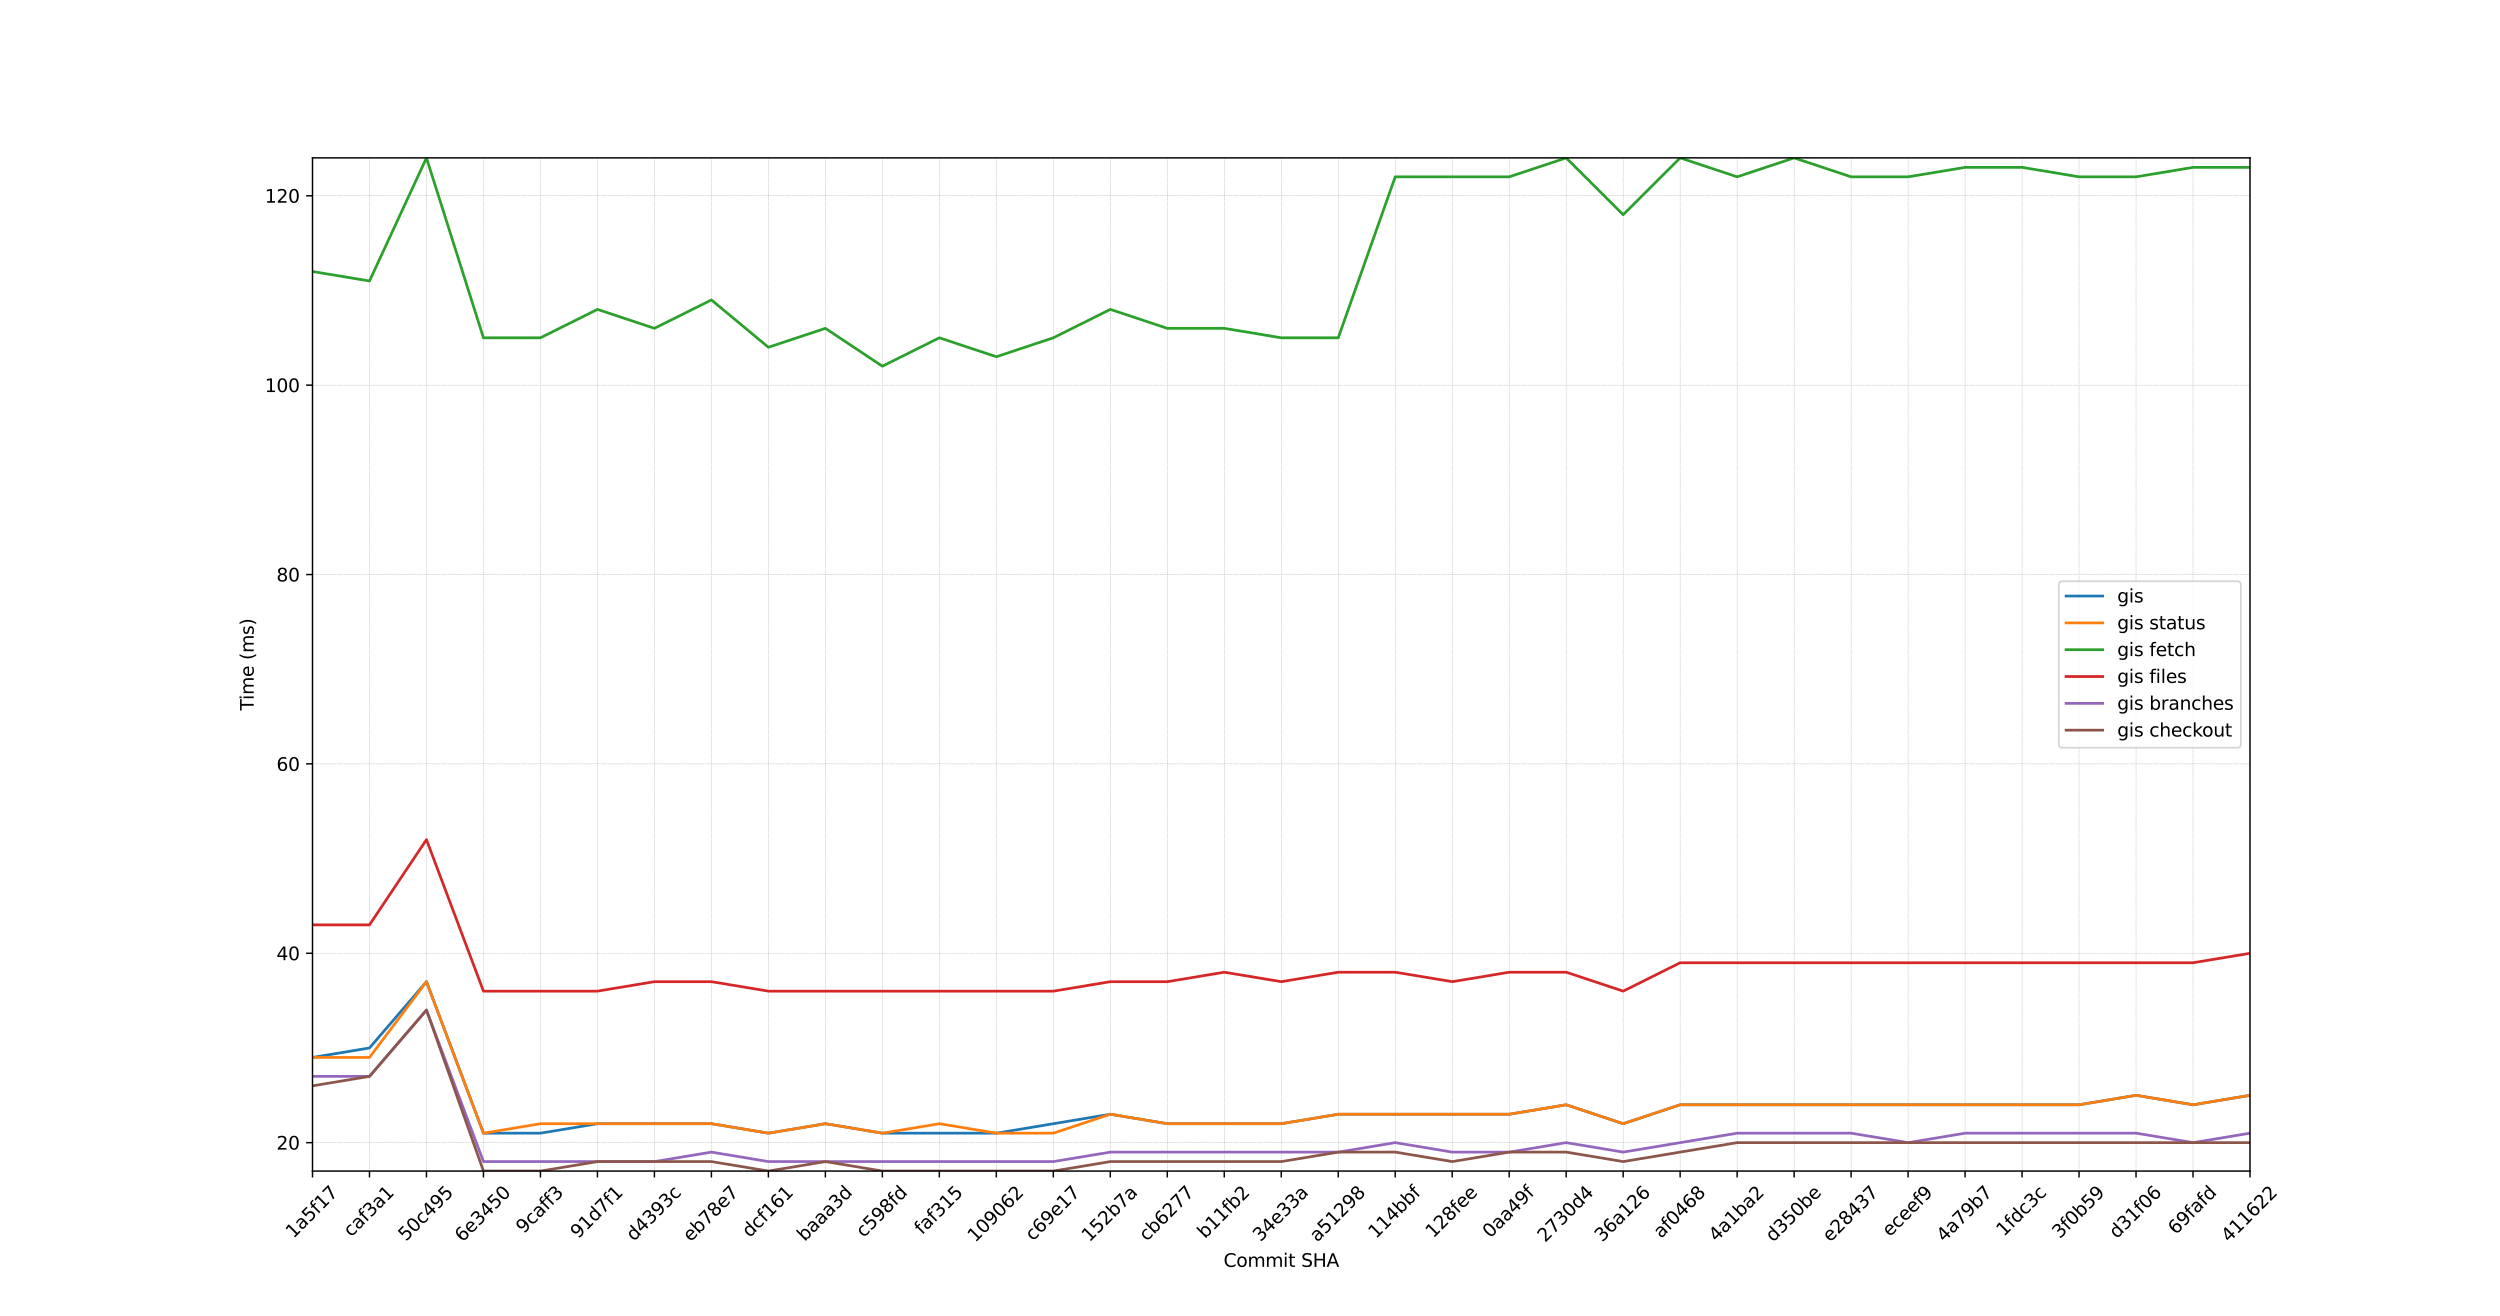 <?xml version="1.0" encoding="utf-8" standalone="no"?>
<!DOCTYPE svg PUBLIC "-//W3C//DTD SVG 1.1//EN"
  "http://www.w3.org/Graphics/SVG/1.1/DTD/svg11.dtd">
<svg xmlns:xlink="http://www.w3.org/1999/xlink" width="1368pt" height="720pt" viewBox="0 0 1368 720" xmlns="http://www.w3.org/2000/svg" version="1.1">
 <defs>
  <style type="text/css">*{stroke-linejoin: round; stroke-linecap: butt}</style>
 </defs>
 <g id="figure_1">
  <g id="patch_1">
   <path d="M 0 720 
L 1368 720 
L 1368 0 
L 0 0 
z
" style="fill: #ffffff"/>
  </g>
  <g id="axes_1">
   <g id="patch_2">
    <path d="M 171 640.8 
L 1231.2 640.8 
L 1231.2 86.4 
L 171 86.4 
z
" style="fill: #ffffff"/>
   </g>
   <g id="matplotlib.axis_1">
    <g id="xtick_1">
     <g id="line2d_1">
      <path d="M 171 640.8 
L 171 86.4 
" clip-path="url(#pdd7d4c7530)" style="fill: none; stroke-dasharray: 0.925,0.4; stroke-dashoffset: 0; stroke: #b0b0b0; stroke-width: 0.25"/>
     </g>
     <g id="line2d_2">
      <defs>
       <path id="m0f7cceb25a" d="M 0 0 
L 0 3.5 
" style="stroke: #000000; stroke-width: 0.8"/>
      </defs>
      <g>
       <use xlink:href="#m0f7cceb25a" x="171" y="640.8" style="stroke: #000000; stroke-width: 0.8"/>
      </g>
     </g>
     <g id="text_1">
      <!-- 1a5f17 -->
      <g transform="translate(160.542 677.991) rotate(-45) scale(0.1 -0.1)">
       <defs>
        <path id="DejaVuSans-31" d="M 794 531 
L 1825 531 
L 1825 4091 
L 703 3866 
L 703 4441 
L 1819 4666 
L 2450 4666 
L 2450 531 
L 3481 531 
L 3481 0 
L 794 0 
L 794 531 
z
" transform="scale(0.016)"/>
        <path id="DejaVuSans-61" d="M 2194 1759 
Q 1497 1759 1228 1600 
Q 959 1441 959 1056 
Q 959 750 1161 570 
Q 1363 391 1709 391 
Q 2188 391 2477 730 
Q 2766 1069 2766 1631 
L 2766 1759 
L 2194 1759 
z
M 3341 1997 
L 3341 0 
L 2766 0 
L 2766 531 
Q 2569 213 2275 61 
Q 1981 -91 1556 -91 
Q 1019 -91 701 211 
Q 384 513 384 1019 
Q 384 1609 779 1909 
Q 1175 2209 1959 2209 
L 2766 2209 
L 2766 2266 
Q 2766 2663 2505 2880 
Q 2244 3097 1772 3097 
Q 1472 3097 1187 3025 
Q 903 2953 641 2809 
L 641 3341 
Q 956 3463 1253 3523 
Q 1550 3584 1831 3584 
Q 2591 3584 2966 3190 
Q 3341 2797 3341 1997 
z
" transform="scale(0.016)"/>
        <path id="DejaVuSans-35" d="M 691 4666 
L 3169 4666 
L 3169 4134 
L 1269 4134 
L 1269 2991 
Q 1406 3038 1543 3061 
Q 1681 3084 1819 3084 
Q 2600 3084 3056 2656 
Q 3513 2228 3513 1497 
Q 3513 744 3044 326 
Q 2575 -91 1722 -91 
Q 1428 -91 1123 -41 
Q 819 9 494 109 
L 494 744 
Q 775 591 1075 516 
Q 1375 441 1709 441 
Q 2250 441 2565 725 
Q 2881 1009 2881 1497 
Q 2881 1984 2565 2268 
Q 2250 2553 1709 2553 
Q 1456 2553 1204 2497 
Q 953 2441 691 2322 
L 691 4666 
z
" transform="scale(0.016)"/>
        <path id="DejaVuSans-66" d="M 2375 4863 
L 2375 4384 
L 1825 4384 
Q 1516 4384 1395 4259 
Q 1275 4134 1275 3809 
L 1275 3500 
L 2222 3500 
L 2222 3053 
L 1275 3053 
L 1275 0 
L 697 0 
L 697 3053 
L 147 3053 
L 147 3500 
L 697 3500 
L 697 3744 
Q 697 4328 969 4595 
Q 1241 4863 1831 4863 
L 2375 4863 
z
" transform="scale(0.016)"/>
        <path id="DejaVuSans-37" d="M 525 4666 
L 3525 4666 
L 3525 4397 
L 1831 0 
L 1172 0 
L 2766 4134 
L 525 4134 
L 525 4666 
z
" transform="scale(0.016)"/>
       </defs>
       <use xlink:href="#DejaVuSans-31"/>
       <use xlink:href="#DejaVuSans-61" x="63.623"/>
       <use xlink:href="#DejaVuSans-35" x="124.902"/>
       <use xlink:href="#DejaVuSans-66" x="188.525"/>
       <use xlink:href="#DejaVuSans-31" x="223.73"/>
       <use xlink:href="#DejaVuSans-37" x="287.354"/>
      </g>
     </g>
    </g>
    <g id="xtick_2">
     <g id="line2d_3">
      <path d="M 202.182 640.8 
L 202.182 86.4 
" clip-path="url(#pdd7d4c7530)" style="fill: none; stroke-dasharray: 0.925,0.4; stroke-dashoffset: 0; stroke: #b0b0b0; stroke-width: 0.25"/>
     </g>
     <g id="line2d_4">
      <g>
       <use xlink:href="#m0f7cceb25a" x="202.182" y="640.8" style="stroke: #000000; stroke-width: 0.8"/>
      </g>
     </g>
     <g id="text_2">
      <!-- caf3a1 -->
      <g transform="translate(192.113 677.215) rotate(-45) scale(0.1 -0.1)">
       <defs>
        <path id="DejaVuSans-63" d="M 3122 3366 
L 3122 2828 
Q 2878 2963 2633 3030 
Q 2388 3097 2138 3097 
Q 1578 3097 1268 2742 
Q 959 2388 959 1747 
Q 959 1106 1268 751 
Q 1578 397 2138 397 
Q 2388 397 2633 464 
Q 2878 531 3122 666 
L 3122 134 
Q 2881 22 2623 -34 
Q 2366 -91 2075 -91 
Q 1284 -91 818 406 
Q 353 903 353 1747 
Q 353 2603 823 3093 
Q 1294 3584 2113 3584 
Q 2378 3584 2631 3529 
Q 2884 3475 3122 3366 
z
" transform="scale(0.016)"/>
        <path id="DejaVuSans-33" d="M 2597 2516 
Q 3050 2419 3304 2112 
Q 3559 1806 3559 1356 
Q 3559 666 3084 287 
Q 2609 -91 1734 -91 
Q 1441 -91 1130 -33 
Q 819 25 488 141 
L 488 750 
Q 750 597 1062 519 
Q 1375 441 1716 441 
Q 2309 441 2620 675 
Q 2931 909 2931 1356 
Q 2931 1769 2642 2001 
Q 2353 2234 1838 2234 
L 1294 2234 
L 1294 2753 
L 1863 2753 
Q 2328 2753 2575 2939 
Q 2822 3125 2822 3475 
Q 2822 3834 2567 4026 
Q 2313 4219 1838 4219 
Q 1578 4219 1281 4162 
Q 984 4106 628 3988 
L 628 4550 
Q 988 4650 1302 4700 
Q 1616 4750 1894 4750 
Q 2613 4750 3031 4423 
Q 3450 4097 3450 3541 
Q 3450 3153 3228 2886 
Q 3006 2619 2597 2516 
z
" transform="scale(0.016)"/>
       </defs>
       <use xlink:href="#DejaVuSans-63"/>
       <use xlink:href="#DejaVuSans-61" x="54.98"/>
       <use xlink:href="#DejaVuSans-66" x="116.26"/>
       <use xlink:href="#DejaVuSans-33" x="151.465"/>
       <use xlink:href="#DejaVuSans-61" x="215.088"/>
       <use xlink:href="#DejaVuSans-31" x="276.367"/>
      </g>
     </g>
    </g>
    <g id="xtick_3">
     <g id="line2d_5">
      <path d="M 233.365 640.8 
L 233.365 86.4 
" clip-path="url(#pdd7d4c7530)" style="fill: none; stroke-dasharray: 0.925,0.4; stroke-dashoffset: 0; stroke: #b0b0b0; stroke-width: 0.25"/>
     </g>
     <g id="line2d_6">
      <g>
       <use xlink:href="#m0f7cceb25a" x="233.365" y="640.8" style="stroke: #000000; stroke-width: 0.8"/>
      </g>
     </g>
     <g id="text_3">
      <!-- 50c495 -->
      <g transform="translate(222.124 679.556) rotate(-45) scale(0.1 -0.1)">
       <defs>
        <path id="DejaVuSans-30" d="M 2034 4250 
Q 1547 4250 1301 3770 
Q 1056 3291 1056 2328 
Q 1056 1369 1301 889 
Q 1547 409 2034 409 
Q 2525 409 2770 889 
Q 3016 1369 3016 2328 
Q 3016 3291 2770 3770 
Q 2525 4250 2034 4250 
z
M 2034 4750 
Q 2819 4750 3233 4129 
Q 3647 3509 3647 2328 
Q 3647 1150 3233 529 
Q 2819 -91 2034 -91 
Q 1250 -91 836 529 
Q 422 1150 422 2328 
Q 422 3509 836 4129 
Q 1250 4750 2034 4750 
z
" transform="scale(0.016)"/>
        <path id="DejaVuSans-34" d="M 2419 4116 
L 825 1625 
L 2419 1625 
L 2419 4116 
z
M 2253 4666 
L 3047 4666 
L 3047 1625 
L 3713 1625 
L 3713 1100 
L 3047 1100 
L 3047 0 
L 2419 0 
L 2419 1100 
L 313 1100 
L 313 1709 
L 2253 4666 
z
" transform="scale(0.016)"/>
        <path id="DejaVuSans-39" d="M 703 97 
L 703 672 
Q 941 559 1184 500 
Q 1428 441 1663 441 
Q 2288 441 2617 861 
Q 2947 1281 2994 2138 
Q 2813 1869 2534 1725 
Q 2256 1581 1919 1581 
Q 1219 1581 811 2004 
Q 403 2428 403 3163 
Q 403 3881 828 4315 
Q 1253 4750 1959 4750 
Q 2769 4750 3195 4129 
Q 3622 3509 3622 2328 
Q 3622 1225 3098 567 
Q 2575 -91 1691 -91 
Q 1453 -91 1209 -44 
Q 966 3 703 97 
z
M 1959 2075 
Q 2384 2075 2632 2365 
Q 2881 2656 2881 3163 
Q 2881 3666 2632 3958 
Q 2384 4250 1959 4250 
Q 1534 4250 1286 3958 
Q 1038 3666 1038 3163 
Q 1038 2656 1286 2365 
Q 1534 2075 1959 2075 
z
" transform="scale(0.016)"/>
       </defs>
       <use xlink:href="#DejaVuSans-35"/>
       <use xlink:href="#DejaVuSans-30" x="63.623"/>
       <use xlink:href="#DejaVuSans-63" x="127.246"/>
       <use xlink:href="#DejaVuSans-34" x="182.227"/>
       <use xlink:href="#DejaVuSans-39" x="245.85"/>
       <use xlink:href="#DejaVuSans-35" x="309.473"/>
      </g>
     </g>
    </g>
    <g id="xtick_4">
     <g id="line2d_7">
      <path d="M 264.547 640.8 
L 264.547 86.4 
" clip-path="url(#pdd7d4c7530)" style="fill: none; stroke-dasharray: 0.925,0.4; stroke-dashoffset: 0; stroke: #b0b0b0; stroke-width: 0.25"/>
     </g>
     <g id="line2d_8">
      <g>
       <use xlink:href="#m0f7cceb25a" x="264.547" y="640.8" style="stroke: #000000; stroke-width: 0.8"/>
      </g>
     </g>
     <g id="text_4">
      <!-- 6e3450 -->
      <g transform="translate(253.075 680.019) rotate(-45) scale(0.1 -0.1)">
       <defs>
        <path id="DejaVuSans-36" d="M 2113 2584 
Q 1688 2584 1439 2293 
Q 1191 2003 1191 1497 
Q 1191 994 1439 701 
Q 1688 409 2113 409 
Q 2538 409 2786 701 
Q 3034 994 3034 1497 
Q 3034 2003 2786 2293 
Q 2538 2584 2113 2584 
z
M 3366 4563 
L 3366 3988 
Q 3128 4100 2886 4159 
Q 2644 4219 2406 4219 
Q 1781 4219 1451 3797 
Q 1122 3375 1075 2522 
Q 1259 2794 1537 2939 
Q 1816 3084 2150 3084 
Q 2853 3084 3261 2657 
Q 3669 2231 3669 1497 
Q 3669 778 3244 343 
Q 2819 -91 2113 -91 
Q 1303 -91 875 529 
Q 447 1150 447 2328 
Q 447 3434 972 4092 
Q 1497 4750 2381 4750 
Q 2619 4750 2861 4703 
Q 3103 4656 3366 4563 
z
" transform="scale(0.016)"/>
        <path id="DejaVuSans-65" d="M 3597 1894 
L 3597 1613 
L 953 1613 
Q 991 1019 1311 708 
Q 1631 397 2203 397 
Q 2534 397 2845 478 
Q 3156 559 3463 722 
L 3463 178 
Q 3153 47 2828 -22 
Q 2503 -91 2169 -91 
Q 1331 -91 842 396 
Q 353 884 353 1716 
Q 353 2575 817 3079 
Q 1281 3584 2069 3584 
Q 2775 3584 3186 3129 
Q 3597 2675 3597 1894 
z
M 3022 2063 
Q 3016 2534 2758 2815 
Q 2500 3097 2075 3097 
Q 1594 3097 1305 2825 
Q 1016 2553 972 2059 
L 3022 2063 
z
" transform="scale(0.016)"/>
       </defs>
       <use xlink:href="#DejaVuSans-36"/>
       <use xlink:href="#DejaVuSans-65" x="63.623"/>
       <use xlink:href="#DejaVuSans-33" x="125.146"/>
       <use xlink:href="#DejaVuSans-34" x="188.77"/>
       <use xlink:href="#DejaVuSans-35" x="252.393"/>
       <use xlink:href="#DejaVuSans-30" x="316.016"/>
      </g>
     </g>
    </g>
    <g id="xtick_5">
     <g id="line2d_9">
      <path d="M 295.729 640.8 
L 295.729 86.4 
" clip-path="url(#pdd7d4c7530)" style="fill: none; stroke-dasharray: 0.925,0.4; stroke-dashoffset: 0; stroke: #b0b0b0; stroke-width: 0.25"/>
     </g>
     <g id="line2d_10">
      <g>
       <use xlink:href="#m0f7cceb25a" x="295.729" y="640.8" style="stroke: #000000; stroke-width: 0.8"/>
      </g>
     </g>
     <g id="text_5">
      <!-- 9caff3 -->
      <g transform="translate(286.582 675.371) rotate(-45) scale(0.1 -0.1)">
       <use xlink:href="#DejaVuSans-39"/>
       <use xlink:href="#DejaVuSans-63" x="63.623"/>
       <use xlink:href="#DejaVuSans-61" x="118.604"/>
       <use xlink:href="#DejaVuSans-66" x="179.883"/>
       <use xlink:href="#DejaVuSans-66" x="215.088"/>
       <use xlink:href="#DejaVuSans-33" x="250.293"/>
      </g>
     </g>
    </g>
    <g id="xtick_6">
     <g id="line2d_11">
      <path d="M 326.912 640.8 
L 326.912 86.4 
" clip-path="url(#pdd7d4c7530)" style="fill: none; stroke-dasharray: 0.925,0.4; stroke-dashoffset: 0; stroke: #b0b0b0; stroke-width: 0.25"/>
     </g>
     <g id="line2d_12">
      <g>
       <use xlink:href="#m0f7cceb25a" x="326.912" y="640.8" style="stroke: #000000; stroke-width: 0.8"/>
      </g>
     </g>
     <g id="text_6">
      <!-- 91d7f1 -->
      <g transform="translate(316.376 678.147) rotate(-45) scale(0.1 -0.1)">
       <defs>
        <path id="DejaVuSans-64" d="M 2906 2969 
L 2906 4863 
L 3481 4863 
L 3481 0 
L 2906 0 
L 2906 525 
Q 2725 213 2448 61 
Q 2172 -91 1784 -91 
Q 1150 -91 751 415 
Q 353 922 353 1747 
Q 353 2572 751 3078 
Q 1150 3584 1784 3584 
Q 2172 3584 2448 3432 
Q 2725 3281 2906 2969 
z
M 947 1747 
Q 947 1113 1208 752 
Q 1469 391 1925 391 
Q 2381 391 2643 752 
Q 2906 1113 2906 1747 
Q 2906 2381 2643 2742 
Q 2381 3103 1925 3103 
Q 1469 3103 1208 2742 
Q 947 2381 947 1747 
z
" transform="scale(0.016)"/>
       </defs>
       <use xlink:href="#DejaVuSans-39"/>
       <use xlink:href="#DejaVuSans-31" x="63.623"/>
       <use xlink:href="#DejaVuSans-64" x="127.246"/>
       <use xlink:href="#DejaVuSans-37" x="190.723"/>
       <use xlink:href="#DejaVuSans-66" x="254.346"/>
       <use xlink:href="#DejaVuSans-31" x="289.551"/>
      </g>
     </g>
    </g>
    <g id="xtick_7">
     <g id="line2d_13">
      <path d="M 358.094 640.8 
L 358.094 86.4 
" clip-path="url(#pdd7d4c7530)" style="fill: none; stroke-dasharray: 0.925,0.4; stroke-dashoffset: 0; stroke: #b0b0b0; stroke-width: 0.25"/>
     </g>
     <g id="line2d_14">
      <g>
       <use xlink:href="#m0f7cceb25a" x="358.094" y="640.8" style="stroke: #000000; stroke-width: 0.8"/>
      </g>
     </g>
     <g id="text_7">
      <!-- d4393c -->
      <g transform="translate(346.859 679.546) rotate(-45) scale(0.1 -0.1)">
       <use xlink:href="#DejaVuSans-64"/>
       <use xlink:href="#DejaVuSans-34" x="63.477"/>
       <use xlink:href="#DejaVuSans-33" x="127.1"/>
       <use xlink:href="#DejaVuSans-39" x="190.723"/>
       <use xlink:href="#DejaVuSans-33" x="254.346"/>
       <use xlink:href="#DejaVuSans-63" x="317.969"/>
      </g>
     </g>
    </g>
    <g id="xtick_8">
     <g id="line2d_15">
      <path d="M 389.276 640.8 
L 389.276 86.4 
" clip-path="url(#pdd7d4c7530)" style="fill: none; stroke-dasharray: 0.925,0.4; stroke-dashoffset: 0; stroke: #b0b0b0; stroke-width: 0.25"/>
     </g>
     <g id="line2d_16">
      <g>
       <use xlink:href="#m0f7cceb25a" x="389.276" y="640.8" style="stroke: #000000; stroke-width: 0.8"/>
      </g>
     </g>
     <g id="text_8">
      <!-- eb78e7 -->
      <g transform="translate(377.884 679.861) rotate(-45) scale(0.1 -0.1)">
       <defs>
        <path id="DejaVuSans-62" d="M 3116 1747 
Q 3116 2381 2855 2742 
Q 2594 3103 2138 3103 
Q 1681 3103 1420 2742 
Q 1159 2381 1159 1747 
Q 1159 1113 1420 752 
Q 1681 391 2138 391 
Q 2594 391 2855 752 
Q 3116 1113 3116 1747 
z
M 1159 2969 
Q 1341 3281 1617 3432 
Q 1894 3584 2278 3584 
Q 2916 3584 3314 3078 
Q 3713 2572 3713 1747 
Q 3713 922 3314 415 
Q 2916 -91 2278 -91 
Q 1894 -91 1617 61 
Q 1341 213 1159 525 
L 1159 0 
L 581 0 
L 581 4863 
L 1159 4863 
L 1159 2969 
z
" transform="scale(0.016)"/>
        <path id="DejaVuSans-38" d="M 2034 2216 
Q 1584 2216 1326 1975 
Q 1069 1734 1069 1313 
Q 1069 891 1326 650 
Q 1584 409 2034 409 
Q 2484 409 2743 651 
Q 3003 894 3003 1313 
Q 3003 1734 2745 1975 
Q 2488 2216 2034 2216 
z
M 1403 2484 
Q 997 2584 770 2862 
Q 544 3141 544 3541 
Q 544 4100 942 4425 
Q 1341 4750 2034 4750 
Q 2731 4750 3128 4425 
Q 3525 4100 3525 3541 
Q 3525 3141 3298 2862 
Q 3072 2584 2669 2484 
Q 3125 2378 3379 2068 
Q 3634 1759 3634 1313 
Q 3634 634 3220 271 
Q 2806 -91 2034 -91 
Q 1263 -91 848 271 
Q 434 634 434 1313 
Q 434 1759 690 2068 
Q 947 2378 1403 2484 
z
M 1172 3481 
Q 1172 3119 1398 2916 
Q 1625 2713 2034 2713 
Q 2441 2713 2670 2916 
Q 2900 3119 2900 3481 
Q 2900 3844 2670 4047 
Q 2441 4250 2034 4250 
Q 1625 4250 1398 4047 
Q 1172 3844 1172 3481 
z
" transform="scale(0.016)"/>
       </defs>
       <use xlink:href="#DejaVuSans-65"/>
       <use xlink:href="#DejaVuSans-62" x="61.523"/>
       <use xlink:href="#DejaVuSans-37" x="125"/>
       <use xlink:href="#DejaVuSans-38" x="188.623"/>
       <use xlink:href="#DejaVuSans-65" x="252.246"/>
       <use xlink:href="#DejaVuSans-37" x="313.77"/>
      </g>
     </g>
    </g>
    <g id="xtick_9">
     <g id="line2d_17">
      <path d="M 420.459 640.8 
L 420.459 86.4 
" clip-path="url(#pdd7d4c7530)" style="fill: none; stroke-dasharray: 0.925,0.4; stroke-dashoffset: 0; stroke: #b0b0b0; stroke-width: 0.25"/>
     </g>
     <g id="line2d_18">
      <g>
       <use xlink:href="#m0f7cceb25a" x="420.459" y="640.8" style="stroke: #000000; stroke-width: 0.8"/>
      </g>
     </g>
     <g id="text_9">
      <!-- dcf161 -->
      <g transform="translate(410.228 677.536) rotate(-45) scale(0.1 -0.1)">
       <use xlink:href="#DejaVuSans-64"/>
       <use xlink:href="#DejaVuSans-63" x="63.477"/>
       <use xlink:href="#DejaVuSans-66" x="118.457"/>
       <use xlink:href="#DejaVuSans-31" x="153.662"/>
       <use xlink:href="#DejaVuSans-36" x="217.285"/>
       <use xlink:href="#DejaVuSans-31" x="280.908"/>
      </g>
     </g>
    </g>
    <g id="xtick_10">
     <g id="line2d_19">
      <path d="M 451.641 640.8 
L 451.641 86.4 
" clip-path="url(#pdd7d4c7530)" style="fill: none; stroke-dasharray: 0.925,0.4; stroke-dashoffset: 0; stroke: #b0b0b0; stroke-width: 0.25"/>
     </g>
     <g id="line2d_20">
      <g>
       <use xlink:href="#m0f7cceb25a" x="451.641" y="640.8" style="stroke: #000000; stroke-width: 0.8"/>
      </g>
     </g>
     <g id="text_10">
      <!-- baaa3d -->
      <g transform="translate(440.354 679.65) rotate(-45) scale(0.1 -0.1)">
       <use xlink:href="#DejaVuSans-62"/>
       <use xlink:href="#DejaVuSans-61" x="63.477"/>
       <use xlink:href="#DejaVuSans-61" x="124.756"/>
       <use xlink:href="#DejaVuSans-61" x="186.035"/>
       <use xlink:href="#DejaVuSans-33" x="247.314"/>
       <use xlink:href="#DejaVuSans-64" x="310.938"/>
      </g>
     </g>
    </g>
    <g id="xtick_11">
     <g id="line2d_21">
      <path d="M 482.824 640.8 
L 482.824 86.4 
" clip-path="url(#pdd7d4c7530)" style="fill: none; stroke-dasharray: 0.925,0.4; stroke-dashoffset: 0; stroke: #b0b0b0; stroke-width: 0.25"/>
     </g>
     <g id="line2d_22">
      <g>
       <use xlink:href="#m0f7cceb25a" x="482.824" y="640.8" style="stroke: #000000; stroke-width: 0.8"/>
      </g>
     </g>
     <g id="text_11">
      <!-- c598fd -->
      <g transform="translate(472.593 677.536) rotate(-45) scale(0.1 -0.1)">
       <use xlink:href="#DejaVuSans-63"/>
       <use xlink:href="#DejaVuSans-35" x="54.98"/>
       <use xlink:href="#DejaVuSans-39" x="118.604"/>
       <use xlink:href="#DejaVuSans-38" x="182.227"/>
       <use xlink:href="#DejaVuSans-66" x="245.85"/>
       <use xlink:href="#DejaVuSans-64" x="281.055"/>
      </g>
     </g>
    </g>
    <g id="xtick_12">
     <g id="line2d_23">
      <path d="M 514.006 640.8 
L 514.006 86.4 
" clip-path="url(#pdd7d4c7530)" style="fill: none; stroke-dasharray: 0.925,0.4; stroke-dashoffset: 0; stroke: #b0b0b0; stroke-width: 0.25"/>
     </g>
     <g id="line2d_24">
      <g>
       <use xlink:href="#m0f7cceb25a" x="514.006" y="640.8" style="stroke: #000000; stroke-width: 0.8"/>
      </g>
     </g>
     <g id="text_12">
      <!-- faf315 -->
      <g transform="translate(504.553 675.982) rotate(-45) scale(0.1 -0.1)">
       <use xlink:href="#DejaVuSans-66"/>
       <use xlink:href="#DejaVuSans-61" x="35.205"/>
       <use xlink:href="#DejaVuSans-66" x="96.484"/>
       <use xlink:href="#DejaVuSans-33" x="131.689"/>
       <use xlink:href="#DejaVuSans-31" x="195.312"/>
       <use xlink:href="#DejaVuSans-35" x="258.936"/>
      </g>
     </g>
    </g>
    <g id="xtick_13">
     <g id="line2d_25">
      <path d="M 545.188 640.8 
L 545.188 86.4 
" clip-path="url(#pdd7d4c7530)" style="fill: none; stroke-dasharray: 0.925,0.4; stroke-dashoffset: 0; stroke: #b0b0b0; stroke-width: 0.25"/>
     </g>
     <g id="line2d_26">
      <g>
       <use xlink:href="#m0f7cceb25a" x="545.188" y="640.8" style="stroke: #000000; stroke-width: 0.8"/>
      </g>
     </g>
     <g id="text_13">
      <!-- 109062 -->
      <g transform="translate(533.643 680.167) rotate(-45) scale(0.1 -0.1)">
       <defs>
        <path id="DejaVuSans-32" d="M 1228 531 
L 3431 531 
L 3431 0 
L 469 0 
L 469 531 
Q 828 903 1448 1529 
Q 2069 2156 2228 2338 
Q 2531 2678 2651 2914 
Q 2772 3150 2772 3378 
Q 2772 3750 2511 3984 
Q 2250 4219 1831 4219 
Q 1534 4219 1204 4116 
Q 875 4013 500 3803 
L 500 4441 
Q 881 4594 1212 4672 
Q 1544 4750 1819 4750 
Q 2544 4750 2975 4387 
Q 3406 4025 3406 3419 
Q 3406 3131 3298 2873 
Q 3191 2616 2906 2266 
Q 2828 2175 2409 1742 
Q 1991 1309 1228 531 
z
" transform="scale(0.016)"/>
       </defs>
       <use xlink:href="#DejaVuSans-31"/>
       <use xlink:href="#DejaVuSans-30" x="63.623"/>
       <use xlink:href="#DejaVuSans-39" x="127.246"/>
       <use xlink:href="#DejaVuSans-30" x="190.869"/>
       <use xlink:href="#DejaVuSans-36" x="254.492"/>
       <use xlink:href="#DejaVuSans-32" x="318.115"/>
      </g>
     </g>
    </g>
    <g id="xtick_14">
     <g id="line2d_27">
      <path d="M 576.371 640.8 
L 576.371 86.4 
" clip-path="url(#pdd7d4c7530)" style="fill: none; stroke-dasharray: 0.925,0.4; stroke-dashoffset: 0; stroke: #b0b0b0; stroke-width: 0.25"/>
     </g>
     <g id="line2d_28">
      <g>
       <use xlink:href="#m0f7cceb25a" x="576.371" y="640.8" style="stroke: #000000; stroke-width: 0.8"/>
      </g>
     </g>
     <g id="text_14">
      <!-- c69e17 -->
      <g transform="translate(565.204 679.408) rotate(-45) scale(0.1 -0.1)">
       <use xlink:href="#DejaVuSans-63"/>
       <use xlink:href="#DejaVuSans-36" x="54.98"/>
       <use xlink:href="#DejaVuSans-39" x="118.604"/>
       <use xlink:href="#DejaVuSans-65" x="182.227"/>
       <use xlink:href="#DejaVuSans-31" x="243.75"/>
       <use xlink:href="#DejaVuSans-37" x="307.373"/>
      </g>
     </g>
    </g>
    <g id="xtick_15">
     <g id="line2d_29">
      <path d="M 607.553 640.8 
L 607.553 86.4 
" clip-path="url(#pdd7d4c7530)" style="fill: none; stroke-dasharray: 0.925,0.4; stroke-dashoffset: 0; stroke: #b0b0b0; stroke-width: 0.25"/>
     </g>
     <g id="line2d_30">
      <g>
       <use xlink:href="#m0f7cceb25a" x="607.553" y="640.8" style="stroke: #000000; stroke-width: 0.8"/>
      </g>
     </g>
     <g id="text_15">
      <!-- 152b7a -->
      <g transform="translate(596.095 679.991) rotate(-45) scale(0.1 -0.1)">
       <use xlink:href="#DejaVuSans-31"/>
       <use xlink:href="#DejaVuSans-35" x="63.623"/>
       <use xlink:href="#DejaVuSans-32" x="127.246"/>
       <use xlink:href="#DejaVuSans-62" x="190.869"/>
       <use xlink:href="#DejaVuSans-37" x="254.346"/>
       <use xlink:href="#DejaVuSans-61" x="317.969"/>
      </g>
     </g>
    </g>
    <g id="xtick_16">
     <g id="line2d_31">
      <path d="M 638.735 640.8 
L 638.735 86.4 
" clip-path="url(#pdd7d4c7530)" style="fill: none; stroke-dasharray: 0.925,0.4; stroke-dashoffset: 0; stroke: #b0b0b0; stroke-width: 0.25"/>
     </g>
     <g id="line2d_32">
      <g>
       <use xlink:href="#m0f7cceb25a" x="638.735" y="640.8" style="stroke: #000000; stroke-width: 0.8"/>
      </g>
     </g>
     <g id="text_16">
      <!-- cb6277 -->
      <g transform="translate(627.5 679.546) rotate(-45) scale(0.1 -0.1)">
       <use xlink:href="#DejaVuSans-63"/>
       <use xlink:href="#DejaVuSans-62" x="54.98"/>
       <use xlink:href="#DejaVuSans-36" x="118.457"/>
       <use xlink:href="#DejaVuSans-32" x="182.08"/>
       <use xlink:href="#DejaVuSans-37" x="245.703"/>
       <use xlink:href="#DejaVuSans-37" x="309.326"/>
      </g>
     </g>
    </g>
    <g id="xtick_17">
     <g id="line2d_33">
      <path d="M 669.918 640.8 
L 669.918 86.4 
" clip-path="url(#pdd7d4c7530)" style="fill: none; stroke-dasharray: 0.925,0.4; stroke-dashoffset: 0; stroke: #b0b0b0; stroke-width: 0.25"/>
     </g>
     <g id="line2d_34">
      <g>
       <use xlink:href="#m0f7cceb25a" x="669.918" y="640.8" style="stroke: #000000; stroke-width: 0.8"/>
      </g>
     </g>
     <g id="text_17">
      <!-- b11fb2 -->
      <g transform="translate(659.387 678.137) rotate(-45) scale(0.1 -0.1)">
       <use xlink:href="#DejaVuSans-62"/>
       <use xlink:href="#DejaVuSans-31" x="63.477"/>
       <use xlink:href="#DejaVuSans-31" x="127.1"/>
       <use xlink:href="#DejaVuSans-66" x="190.723"/>
       <use xlink:href="#DejaVuSans-62" x="225.928"/>
       <use xlink:href="#DejaVuSans-32" x="289.404"/>
      </g>
     </g>
    </g>
    <g id="xtick_18">
     <g id="line2d_35">
      <path d="M 701.1 640.8 
L 701.1 86.4 
" clip-path="url(#pdd7d4c7530)" style="fill: none; stroke-dasharray: 0.925,0.4; stroke-dashoffset: 0; stroke: #b0b0b0; stroke-width: 0.25"/>
     </g>
     <g id="line2d_36">
      <g>
       <use xlink:href="#m0f7cceb25a" x="701.1" y="640.8" style="stroke: #000000; stroke-width: 0.8"/>
      </g>
     </g>
     <g id="text_18">
      <!-- 34e33a -->
      <g transform="translate(689.711 679.853) rotate(-45) scale(0.1 -0.1)">
       <use xlink:href="#DejaVuSans-33"/>
       <use xlink:href="#DejaVuSans-34" x="63.623"/>
       <use xlink:href="#DejaVuSans-65" x="127.246"/>
       <use xlink:href="#DejaVuSans-33" x="188.77"/>
       <use xlink:href="#DejaVuSans-33" x="252.393"/>
       <use xlink:href="#DejaVuSans-61" x="316.016"/>
      </g>
     </g>
    </g>
    <g id="xtick_19">
     <g id="line2d_37">
      <path d="M 732.282 640.8 
L 732.282 86.4 
" clip-path="url(#pdd7d4c7530)" style="fill: none; stroke-dasharray: 0.925,0.4; stroke-dashoffset: 0; stroke: #b0b0b0; stroke-width: 0.25"/>
     </g>
     <g id="line2d_38">
      <g>
       <use xlink:href="#m0f7cceb25a" x="732.282" y="640.8" style="stroke: #000000; stroke-width: 0.8"/>
      </g>
     </g>
     <g id="text_19">
      <!-- a51298 -->
      <g transform="translate(720.819 680.001) rotate(-45) scale(0.1 -0.1)">
       <use xlink:href="#DejaVuSans-61"/>
       <use xlink:href="#DejaVuSans-35" x="61.279"/>
       <use xlink:href="#DejaVuSans-31" x="124.902"/>
       <use xlink:href="#DejaVuSans-32" x="188.525"/>
       <use xlink:href="#DejaVuSans-39" x="252.148"/>
       <use xlink:href="#DejaVuSans-38" x="315.771"/>
      </g>
     </g>
    </g>
    <g id="xtick_20">
     <g id="line2d_39">
      <path d="M 763.465 640.8 
L 763.465 86.4 
" clip-path="url(#pdd7d4c7530)" style="fill: none; stroke-dasharray: 0.925,0.4; stroke-dashoffset: 0; stroke: #b0b0b0; stroke-width: 0.25"/>
     </g>
     <g id="line2d_40">
      <g>
       <use xlink:href="#m0f7cceb25a" x="763.465" y="640.8" style="stroke: #000000; stroke-width: 0.8"/>
      </g>
     </g>
     <g id="text_20">
      <!-- 114bbf -->
      <g transform="translate(752.934 678.137) rotate(-45) scale(0.1 -0.1)">
       <use xlink:href="#DejaVuSans-31"/>
       <use xlink:href="#DejaVuSans-31" x="63.623"/>
       <use xlink:href="#DejaVuSans-34" x="127.246"/>
       <use xlink:href="#DejaVuSans-62" x="190.869"/>
       <use xlink:href="#DejaVuSans-62" x="254.346"/>
       <use xlink:href="#DejaVuSans-66" x="317.822"/>
      </g>
     </g>
    </g>
    <g id="xtick_21">
     <g id="line2d_41">
      <path d="M 794.647 640.8 
L 794.647 86.4 
" clip-path="url(#pdd7d4c7530)" style="fill: none; stroke-dasharray: 0.925,0.4; stroke-dashoffset: 0; stroke: #b0b0b0; stroke-width: 0.25"/>
     </g>
     <g id="line2d_42">
      <g>
       <use xlink:href="#m0f7cceb25a" x="794.647" y="640.8" style="stroke: #000000; stroke-width: 0.8"/>
      </g>
     </g>
     <g id="text_21">
      <!-- 128fee -->
      <g transform="translate(784.254 677.861) rotate(-45) scale(0.1 -0.1)">
       <use xlink:href="#DejaVuSans-31"/>
       <use xlink:href="#DejaVuSans-32" x="63.623"/>
       <use xlink:href="#DejaVuSans-38" x="127.246"/>
       <use xlink:href="#DejaVuSans-66" x="190.869"/>
       <use xlink:href="#DejaVuSans-65" x="226.074"/>
       <use xlink:href="#DejaVuSans-65" x="287.598"/>
      </g>
     </g>
    </g>
    <g id="xtick_22">
     <g id="line2d_43">
      <path d="M 825.829 640.8 
L 825.829 86.4 
" clip-path="url(#pdd7d4c7530)" style="fill: none; stroke-dasharray: 0.925,0.4; stroke-dashoffset: 0; stroke: #b0b0b0; stroke-width: 0.25"/>
     </g>
     <g id="line2d_44">
      <g>
       <use xlink:href="#m0f7cceb25a" x="825.829" y="640.8" style="stroke: #000000; stroke-width: 0.8"/>
      </g>
     </g>
     <g id="text_22">
      <!-- 0aa49f -->
      <g transform="translate(815.454 677.826) rotate(-45) scale(0.1 -0.1)">
       <use xlink:href="#DejaVuSans-30"/>
       <use xlink:href="#DejaVuSans-61" x="63.623"/>
       <use xlink:href="#DejaVuSans-61" x="124.902"/>
       <use xlink:href="#DejaVuSans-34" x="186.182"/>
       <use xlink:href="#DejaVuSans-39" x="249.805"/>
       <use xlink:href="#DejaVuSans-66" x="313.428"/>
      </g>
     </g>
    </g>
    <g id="xtick_23">
     <g id="line2d_45">
      <path d="M 857.012 640.8 
L 857.012 86.4 
" clip-path="url(#pdd7d4c7530)" style="fill: none; stroke-dasharray: 0.925,0.4; stroke-dashoffset: 0; stroke: #b0b0b0; stroke-width: 0.25"/>
     </g>
     <g id="line2d_46">
      <g>
       <use xlink:href="#m0f7cceb25a" x="857.012" y="640.8" style="stroke: #000000; stroke-width: 0.8"/>
      </g>
     </g>
     <g id="text_23">
      <!-- 2730d4 -->
      <g transform="translate(845.471 680.157) rotate(-45) scale(0.1 -0.1)">
       <use xlink:href="#DejaVuSans-32"/>
       <use xlink:href="#DejaVuSans-37" x="63.623"/>
       <use xlink:href="#DejaVuSans-33" x="127.246"/>
       <use xlink:href="#DejaVuSans-30" x="190.869"/>
       <use xlink:href="#DejaVuSans-64" x="254.492"/>
       <use xlink:href="#DejaVuSans-34" x="317.969"/>
      </g>
     </g>
    </g>
    <g id="xtick_24">
     <g id="line2d_47">
      <path d="M 888.194 640.8 
L 888.194 86.4 
" clip-path="url(#pdd7d4c7530)" style="fill: none; stroke-dasharray: 0.925,0.4; stroke-dashoffset: 0; stroke: #b0b0b0; stroke-width: 0.25"/>
     </g>
     <g id="line2d_48">
      <g>
       <use xlink:href="#m0f7cceb25a" x="888.194" y="640.8" style="stroke: #000000; stroke-width: 0.8"/>
      </g>
     </g>
     <g id="text_24">
      <!-- 36a126 -->
      <g transform="translate(876.731 680.001) rotate(-45) scale(0.1 -0.1)">
       <use xlink:href="#DejaVuSans-33"/>
       <use xlink:href="#DejaVuSans-36" x="63.623"/>
       <use xlink:href="#DejaVuSans-61" x="127.246"/>
       <use xlink:href="#DejaVuSans-31" x="188.525"/>
       <use xlink:href="#DejaVuSans-32" x="252.148"/>
       <use xlink:href="#DejaVuSans-36" x="315.771"/>
      </g>
     </g>
    </g>
    <g id="xtick_25">
     <g id="line2d_49">
      <path d="M 919.376 640.8 
L 919.376 86.4 
" clip-path="url(#pdd7d4c7530)" style="fill: none; stroke-dasharray: 0.925,0.4; stroke-dashoffset: 0; stroke: #b0b0b0; stroke-width: 0.25"/>
     </g>
     <g id="line2d_50">
      <g>
       <use xlink:href="#m0f7cceb25a" x="919.376" y="640.8" style="stroke: #000000; stroke-width: 0.8"/>
      </g>
     </g>
     <g id="text_25">
      <!-- af0468 -->
      <g transform="translate(908.918 677.991) rotate(-45) scale(0.1 -0.1)">
       <use xlink:href="#DejaVuSans-61"/>
       <use xlink:href="#DejaVuSans-66" x="61.279"/>
       <use xlink:href="#DejaVuSans-30" x="96.484"/>
       <use xlink:href="#DejaVuSans-34" x="160.107"/>
       <use xlink:href="#DejaVuSans-36" x="223.73"/>
       <use xlink:href="#DejaVuSans-38" x="287.354"/>
      </g>
     </g>
    </g>
    <g id="xtick_26">
     <g id="line2d_51">
      <path d="M 950.559 640.8 
L 950.559 86.4 
" clip-path="url(#pdd7d4c7530)" style="fill: none; stroke-dasharray: 0.925,0.4; stroke-dashoffset: 0; stroke: #b0b0b0; stroke-width: 0.25"/>
     </g>
     <g id="line2d_52">
      <g>
       <use xlink:href="#m0f7cceb25a" x="950.559" y="640.8" style="stroke: #000000; stroke-width: 0.8"/>
      </g>
     </g>
     <g id="text_26">
      <!-- 4a1ba2 -->
      <g transform="translate(939.184 679.825) rotate(-45) scale(0.1 -0.1)">
       <use xlink:href="#DejaVuSans-34"/>
       <use xlink:href="#DejaVuSans-61" x="63.623"/>
       <use xlink:href="#DejaVuSans-31" x="124.902"/>
       <use xlink:href="#DejaVuSans-62" x="188.525"/>
       <use xlink:href="#DejaVuSans-61" x="252.002"/>
       <use xlink:href="#DejaVuSans-32" x="313.281"/>
      </g>
     </g>
    </g>
    <g id="xtick_27">
     <g id="line2d_53">
      <path d="M 981.741 640.8 
L 981.741 86.4 
" clip-path="url(#pdd7d4c7530)" style="fill: none; stroke-dasharray: 0.925,0.4; stroke-dashoffset: 0; stroke: #b0b0b0; stroke-width: 0.25"/>
     </g>
     <g id="line2d_54">
      <g>
       <use xlink:href="#m0f7cceb25a" x="981.741" y="640.8" style="stroke: #000000; stroke-width: 0.8"/>
      </g>
     </g>
     <g id="text_27">
      <!-- d350be -->
      <g transform="translate(970.279 679.999) rotate(-45) scale(0.1 -0.1)">
       <use xlink:href="#DejaVuSans-64"/>
       <use xlink:href="#DejaVuSans-33" x="63.477"/>
       <use xlink:href="#DejaVuSans-35" x="127.1"/>
       <use xlink:href="#DejaVuSans-30" x="190.723"/>
       <use xlink:href="#DejaVuSans-62" x="254.346"/>
       <use xlink:href="#DejaVuSans-65" x="317.822"/>
      </g>
     </g>
    </g>
    <g id="xtick_28">
     <g id="line2d_55">
      <path d="M 1012.924 640.8 
L 1012.924 86.4 
" clip-path="url(#pdd7d4c7530)" style="fill: none; stroke-dasharray: 0.925,0.4; stroke-dashoffset: 0; stroke: #b0b0b0; stroke-width: 0.25"/>
     </g>
     <g id="line2d_56">
      <g>
       <use xlink:href="#m0f7cceb25a" x="1012.924" y="640.8" style="stroke: #000000; stroke-width: 0.8"/>
      </g>
     </g>
     <g id="text_28">
      <!-- e28437 -->
      <g transform="translate(1001.452 680.019) rotate(-45) scale(0.1 -0.1)">
       <use xlink:href="#DejaVuSans-65"/>
       <use xlink:href="#DejaVuSans-32" x="61.523"/>
       <use xlink:href="#DejaVuSans-38" x="125.146"/>
       <use xlink:href="#DejaVuSans-34" x="188.77"/>
       <use xlink:href="#DejaVuSans-33" x="252.393"/>
       <use xlink:href="#DejaVuSans-37" x="316.016"/>
      </g>
     </g>
    </g>
    <g id="xtick_29">
     <g id="line2d_57">
      <path d="M 1044.106 640.8 
L 1044.106 86.4 
" clip-path="url(#pdd7d4c7530)" style="fill: none; stroke-dasharray: 0.925,0.4; stroke-dashoffset: 0; stroke: #b0b0b0; stroke-width: 0.25"/>
     </g>
     <g id="line2d_58">
      <g>
       <use xlink:href="#m0f7cceb25a" x="1044.106" y="640.8" style="stroke: #000000; stroke-width: 0.8"/>
      </g>
     </g>
     <g id="text_29">
      <!-- eceef9 -->
      <g transform="translate(1034.093 677.102) rotate(-45) scale(0.1 -0.1)">
       <use xlink:href="#DejaVuSans-65"/>
       <use xlink:href="#DejaVuSans-63" x="61.523"/>
       <use xlink:href="#DejaVuSans-65" x="116.504"/>
       <use xlink:href="#DejaVuSans-65" x="178.027"/>
       <use xlink:href="#DejaVuSans-66" x="239.551"/>
       <use xlink:href="#DejaVuSans-39" x="274.756"/>
      </g>
     </g>
    </g>
    <g id="xtick_30">
     <g id="line2d_59">
      <path d="M 1075.288 640.8 
L 1075.288 86.4 
" clip-path="url(#pdd7d4c7530)" style="fill: none; stroke-dasharray: 0.925,0.4; stroke-dashoffset: 0; stroke: #b0b0b0; stroke-width: 0.25"/>
     </g>
     <g id="line2d_60">
      <g>
       <use xlink:href="#m0f7cceb25a" x="1075.288" y="640.8" style="stroke: #000000; stroke-width: 0.8"/>
      </g>
     </g>
     <g id="text_30">
      <!-- 4a79b7 -->
      <g transform="translate(1063.83 679.991) rotate(-45) scale(0.1 -0.1)">
       <use xlink:href="#DejaVuSans-34"/>
       <use xlink:href="#DejaVuSans-61" x="63.623"/>
       <use xlink:href="#DejaVuSans-37" x="124.902"/>
       <use xlink:href="#DejaVuSans-39" x="188.525"/>
       <use xlink:href="#DejaVuSans-62" x="252.148"/>
       <use xlink:href="#DejaVuSans-37" x="315.625"/>
      </g>
     </g>
    </g>
    <g id="xtick_31">
     <g id="line2d_61">
      <path d="M 1106.471 640.8 
L 1106.471 86.4 
" clip-path="url(#pdd7d4c7530)" style="fill: none; stroke-dasharray: 0.925,0.4; stroke-dashoffset: 0; stroke: #b0b0b0; stroke-width: 0.25"/>
     </g>
     <g id="line2d_62">
      <g>
       <use xlink:href="#m0f7cceb25a" x="1106.471" y="640.8" style="stroke: #000000; stroke-width: 0.8"/>
      </g>
     </g>
     <g id="text_31">
      <!-- 1fdc3c -->
      <g transform="translate(1096.546 676.925) rotate(-45) scale(0.1 -0.1)">
       <use xlink:href="#DejaVuSans-31"/>
       <use xlink:href="#DejaVuSans-66" x="63.623"/>
       <use xlink:href="#DejaVuSans-64" x="98.828"/>
       <use xlink:href="#DejaVuSans-63" x="162.305"/>
       <use xlink:href="#DejaVuSans-33" x="217.285"/>
       <use xlink:href="#DejaVuSans-63" x="280.908"/>
      </g>
     </g>
    </g>
    <g id="xtick_32">
     <g id="line2d_63">
      <path d="M 1137.653 640.8 
L 1137.653 86.4 
" clip-path="url(#pdd7d4c7530)" style="fill: none; stroke-dasharray: 0.925,0.4; stroke-dashoffset: 0; stroke: #b0b0b0; stroke-width: 0.25"/>
     </g>
     <g id="line2d_64">
      <g>
       <use xlink:href="#m0f7cceb25a" x="1137.653" y="640.8" style="stroke: #000000; stroke-width: 0.8"/>
      </g>
     </g>
     <g id="text_32">
      <!-- 3f0b59 -->
      <g transform="translate(1127.117 678.147) rotate(-45) scale(0.1 -0.1)">
       <use xlink:href="#DejaVuSans-33"/>
       <use xlink:href="#DejaVuSans-66" x="63.623"/>
       <use xlink:href="#DejaVuSans-30" x="98.828"/>
       <use xlink:href="#DejaVuSans-62" x="162.451"/>
       <use xlink:href="#DejaVuSans-35" x="225.928"/>
       <use xlink:href="#DejaVuSans-39" x="289.551"/>
      </g>
     </g>
    </g>
    <g id="xtick_33">
     <g id="line2d_65">
      <path d="M 1168.835 640.8 
L 1168.835 86.4 
" clip-path="url(#pdd7d4c7530)" style="fill: none; stroke-dasharray: 0.925,0.4; stroke-dashoffset: 0; stroke: #b0b0b0; stroke-width: 0.25"/>
     </g>
     <g id="line2d_66">
      <g>
       <use xlink:href="#m0f7cceb25a" x="1168.835" y="640.8" style="stroke: #000000; stroke-width: 0.8"/>
      </g>
     </g>
     <g id="text_33">
      <!-- d31f06 -->
      <g transform="translate(1158.299 678.147) rotate(-45) scale(0.1 -0.1)">
       <use xlink:href="#DejaVuSans-64"/>
       <use xlink:href="#DejaVuSans-33" x="63.477"/>
       <use xlink:href="#DejaVuSans-31" x="127.1"/>
       <use xlink:href="#DejaVuSans-66" x="190.723"/>
       <use xlink:href="#DejaVuSans-30" x="225.928"/>
       <use xlink:href="#DejaVuSans-36" x="289.551"/>
      </g>
     </g>
    </g>
    <g id="xtick_34">
     <g id="line2d_67">
      <path d="M 1200.018 640.8 
L 1200.018 86.4 
" clip-path="url(#pdd7d4c7530)" style="fill: none; stroke-dasharray: 0.925,0.4; stroke-dashoffset: 0; stroke: #b0b0b0; stroke-width: 0.25"/>
     </g>
     <g id="line2d_68">
      <g>
       <use xlink:href="#m0f7cceb25a" x="1200.018" y="640.8" style="stroke: #000000; stroke-width: 0.8"/>
      </g>
     </g>
     <g id="text_34">
      <!-- 69fafd -->
      <g transform="translate(1190.569 675.972) rotate(-45) scale(0.1 -0.1)">
       <use xlink:href="#DejaVuSans-36"/>
       <use xlink:href="#DejaVuSans-39" x="63.623"/>
       <use xlink:href="#DejaVuSans-66" x="127.246"/>
       <use xlink:href="#DejaVuSans-61" x="162.451"/>
       <use xlink:href="#DejaVuSans-66" x="223.73"/>
       <use xlink:href="#DejaVuSans-64" x="258.936"/>
      </g>
     </g>
    </g>
    <g id="xtick_35">
     <g id="line2d_69">
      <path d="M 1231.2 640.8 
L 1231.2 86.4 
" clip-path="url(#pdd7d4c7530)" style="fill: none; stroke-dasharray: 0.925,0.4; stroke-dashoffset: 0; stroke: #b0b0b0; stroke-width: 0.25"/>
     </g>
     <g id="line2d_70">
      <g>
       <use xlink:href="#m0f7cceb25a" x="1231.2" y="640.8" style="stroke: #000000; stroke-width: 0.8"/>
      </g>
     </g>
     <g id="text_35">
      <!-- 411622 -->
      <g transform="translate(1219.654 680.167) rotate(-45) scale(0.1 -0.1)">
       <use xlink:href="#DejaVuSans-34"/>
       <use xlink:href="#DejaVuSans-31" x="63.623"/>
       <use xlink:href="#DejaVuSans-31" x="127.246"/>
       <use xlink:href="#DejaVuSans-36" x="190.869"/>
       <use xlink:href="#DejaVuSans-32" x="254.492"/>
       <use xlink:href="#DejaVuSans-32" x="318.115"/>
      </g>
     </g>
    </g>
    <g id="text_36">
     <!-- Commit SHA -->
     <g transform="translate(669.516 693.236) scale(0.1 -0.1)">
      <defs>
       <path id="DejaVuSans-43" d="M 4122 4306 
L 4122 3641 
Q 3803 3938 3442 4084 
Q 3081 4231 2675 4231 
Q 1875 4231 1450 3742 
Q 1025 3253 1025 2328 
Q 1025 1406 1450 917 
Q 1875 428 2675 428 
Q 3081 428 3442 575 
Q 3803 722 4122 1019 
L 4122 359 
Q 3791 134 3420 21 
Q 3050 -91 2638 -91 
Q 1578 -91 968 557 
Q 359 1206 359 2328 
Q 359 3453 968 4101 
Q 1578 4750 2638 4750 
Q 3056 4750 3426 4639 
Q 3797 4528 4122 4306 
z
" transform="scale(0.016)"/>
       <path id="DejaVuSans-6f" d="M 1959 3097 
Q 1497 3097 1228 2736 
Q 959 2375 959 1747 
Q 959 1119 1226 758 
Q 1494 397 1959 397 
Q 2419 397 2687 759 
Q 2956 1122 2956 1747 
Q 2956 2369 2687 2733 
Q 2419 3097 1959 3097 
z
M 1959 3584 
Q 2709 3584 3137 3096 
Q 3566 2609 3566 1747 
Q 3566 888 3137 398 
Q 2709 -91 1959 -91 
Q 1206 -91 779 398 
Q 353 888 353 1747 
Q 353 2609 779 3096 
Q 1206 3584 1959 3584 
z
" transform="scale(0.016)"/>
       <path id="DejaVuSans-6d" d="M 3328 2828 
Q 3544 3216 3844 3400 
Q 4144 3584 4550 3584 
Q 5097 3584 5394 3201 
Q 5691 2819 5691 2113 
L 5691 0 
L 5113 0 
L 5113 2094 
Q 5113 2597 4934 2840 
Q 4756 3084 4391 3084 
Q 3944 3084 3684 2787 
Q 3425 2491 3425 1978 
L 3425 0 
L 2847 0 
L 2847 2094 
Q 2847 2600 2669 2842 
Q 2491 3084 2119 3084 
Q 1678 3084 1418 2786 
Q 1159 2488 1159 1978 
L 1159 0 
L 581 0 
L 581 3500 
L 1159 3500 
L 1159 2956 
Q 1356 3278 1631 3431 
Q 1906 3584 2284 3584 
Q 2666 3584 2933 3390 
Q 3200 3197 3328 2828 
z
" transform="scale(0.016)"/>
       <path id="DejaVuSans-69" d="M 603 3500 
L 1178 3500 
L 1178 0 
L 603 0 
L 603 3500 
z
M 603 4863 
L 1178 4863 
L 1178 4134 
L 603 4134 
L 603 4863 
z
" transform="scale(0.016)"/>
       <path id="DejaVuSans-74" d="M 1172 4494 
L 1172 3500 
L 2356 3500 
L 2356 3053 
L 1172 3053 
L 1172 1153 
Q 1172 725 1289 603 
Q 1406 481 1766 481 
L 2356 481 
L 2356 0 
L 1766 0 
Q 1100 0 847 248 
Q 594 497 594 1153 
L 594 3053 
L 172 3053 
L 172 3500 
L 594 3500 
L 594 4494 
L 1172 4494 
z
" transform="scale(0.016)"/>
       <path id="DejaVuSans-20" transform="scale(0.016)"/>
       <path id="DejaVuSans-53" d="M 3425 4513 
L 3425 3897 
Q 3066 4069 2747 4153 
Q 2428 4238 2131 4238 
Q 1616 4238 1336 4038 
Q 1056 3838 1056 3469 
Q 1056 3159 1242 3001 
Q 1428 2844 1947 2747 
L 2328 2669 
Q 3034 2534 3370 2195 
Q 3706 1856 3706 1288 
Q 3706 609 3251 259 
Q 2797 -91 1919 -91 
Q 1588 -91 1214 -16 
Q 841 59 441 206 
L 441 856 
Q 825 641 1194 531 
Q 1563 422 1919 422 
Q 2459 422 2753 634 
Q 3047 847 3047 1241 
Q 3047 1584 2836 1778 
Q 2625 1972 2144 2069 
L 1759 2144 
Q 1053 2284 737 2584 
Q 422 2884 422 3419 
Q 422 4038 858 4394 
Q 1294 4750 2059 4750 
Q 2388 4750 2728 4690 
Q 3069 4631 3425 4513 
z
" transform="scale(0.016)"/>
       <path id="DejaVuSans-48" d="M 628 4666 
L 1259 4666 
L 1259 2753 
L 3553 2753 
L 3553 4666 
L 4184 4666 
L 4184 0 
L 3553 0 
L 3553 2222 
L 1259 2222 
L 1259 0 
L 628 0 
L 628 4666 
z
" transform="scale(0.016)"/>
       <path id="DejaVuSans-41" d="M 2188 4044 
L 1331 1722 
L 3047 1722 
L 2188 4044 
z
M 1831 4666 
L 2547 4666 
L 4325 0 
L 3669 0 
L 3244 1197 
L 1141 1197 
L 716 0 
L 50 0 
L 1831 4666 
z
" transform="scale(0.016)"/>
      </defs>
      <use xlink:href="#DejaVuSans-43"/>
      <use xlink:href="#DejaVuSans-6f" x="69.824"/>
      <use xlink:href="#DejaVuSans-6d" x="131.006"/>
      <use xlink:href="#DejaVuSans-6d" x="228.418"/>
      <use xlink:href="#DejaVuSans-69" x="325.83"/>
      <use xlink:href="#DejaVuSans-74" x="353.613"/>
      <use xlink:href="#DejaVuSans-20" x="392.822"/>
      <use xlink:href="#DejaVuSans-53" x="424.609"/>
      <use xlink:href="#DejaVuSans-48" x="488.086"/>
      <use xlink:href="#DejaVuSans-41" x="563.281"/>
     </g>
    </g>
   </g>
   <g id="matplotlib.axis_2">
    <g id="ytick_1">
     <g id="line2d_71">
      <path d="M 171 625.256 
L 1231.2 625.256 
" clip-path="url(#pdd7d4c7530)" style="fill: none; stroke-dasharray: 0.925,0.4; stroke-dashoffset: 0; stroke: #b0b0b0; stroke-width: 0.25"/>
     </g>
     <g id="line2d_72">
      <defs>
       <path id="me3ddde8702" d="M 0 0 
L -3.5 0 
" style="stroke: #000000; stroke-width: 0.8"/>
      </defs>
      <g>
       <use xlink:href="#me3ddde8702" x="171" y="625.256" style="stroke: #000000; stroke-width: 0.8"/>
      </g>
     </g>
     <g id="text_37">
      <!-- 20 -->
      <g transform="translate(151.275 629.055) scale(0.1 -0.1)">
       <use xlink:href="#DejaVuSans-32"/>
       <use xlink:href="#DejaVuSans-30" x="63.623"/>
      </g>
     </g>
    </g>
    <g id="ytick_2">
     <g id="line2d_73">
      <path d="M 171 521.63 
L 1231.2 521.63 
" clip-path="url(#pdd7d4c7530)" style="fill: none; stroke-dasharray: 0.925,0.4; stroke-dashoffset: 0; stroke: #b0b0b0; stroke-width: 0.25"/>
     </g>
     <g id="line2d_74">
      <g>
       <use xlink:href="#me3ddde8702" x="171" y="521.63" style="stroke: #000000; stroke-width: 0.8"/>
      </g>
     </g>
     <g id="text_38">
      <!-- 40 -->
      <g transform="translate(151.275 525.429) scale(0.1 -0.1)">
       <use xlink:href="#DejaVuSans-34"/>
       <use xlink:href="#DejaVuSans-30" x="63.623"/>
      </g>
     </g>
    </g>
    <g id="ytick_3">
     <g id="line2d_75">
      <path d="M 171 418.004 
L 1231.2 418.004 
" clip-path="url(#pdd7d4c7530)" style="fill: none; stroke-dasharray: 0.925,0.4; stroke-dashoffset: 0; stroke: #b0b0b0; stroke-width: 0.25"/>
     </g>
     <g id="line2d_76">
      <g>
       <use xlink:href="#me3ddde8702" x="171" y="418.004" style="stroke: #000000; stroke-width: 0.8"/>
      </g>
     </g>
     <g id="text_39">
      <!-- 60 -->
      <g transform="translate(151.275 421.803) scale(0.1 -0.1)">
       <use xlink:href="#DejaVuSans-36"/>
       <use xlink:href="#DejaVuSans-30" x="63.623"/>
      </g>
     </g>
    </g>
    <g id="ytick_4">
     <g id="line2d_77">
      <path d="M 171 314.378 
L 1231.2 314.378 
" clip-path="url(#pdd7d4c7530)" style="fill: none; stroke-dasharray: 0.925,0.4; stroke-dashoffset: 0; stroke: #b0b0b0; stroke-width: 0.25"/>
     </g>
     <g id="line2d_78">
      <g>
       <use xlink:href="#me3ddde8702" x="171" y="314.378" style="stroke: #000000; stroke-width: 0.8"/>
      </g>
     </g>
     <g id="text_40">
      <!-- 80 -->
      <g transform="translate(151.275 318.177) scale(0.1 -0.1)">
       <use xlink:href="#DejaVuSans-38"/>
       <use xlink:href="#DejaVuSans-30" x="63.623"/>
      </g>
     </g>
    </g>
    <g id="ytick_5">
     <g id="line2d_79">
      <path d="M 171 210.751 
L 1231.2 210.751 
" clip-path="url(#pdd7d4c7530)" style="fill: none; stroke-dasharray: 0.925,0.4; stroke-dashoffset: 0; stroke: #b0b0b0; stroke-width: 0.25"/>
     </g>
     <g id="line2d_80">
      <g>
       <use xlink:href="#me3ddde8702" x="171" y="210.751" style="stroke: #000000; stroke-width: 0.8"/>
      </g>
     </g>
     <g id="text_41">
      <!-- 100 -->
      <g transform="translate(144.912 214.551) scale(0.1 -0.1)">
       <use xlink:href="#DejaVuSans-31"/>
       <use xlink:href="#DejaVuSans-30" x="63.623"/>
       <use xlink:href="#DejaVuSans-30" x="127.246"/>
      </g>
     </g>
    </g>
    <g id="ytick_6">
     <g id="line2d_81">
      <path d="M 171 107.125 
L 1231.2 107.125 
" clip-path="url(#pdd7d4c7530)" style="fill: none; stroke-dasharray: 0.925,0.4; stroke-dashoffset: 0; stroke: #b0b0b0; stroke-width: 0.25"/>
     </g>
     <g id="line2d_82">
      <g>
       <use xlink:href="#me3ddde8702" x="171" y="107.125" style="stroke: #000000; stroke-width: 0.8"/>
      </g>
     </g>
     <g id="text_42">
      <!-- 120 -->
      <g transform="translate(144.912 110.924) scale(0.1 -0.1)">
       <use xlink:href="#DejaVuSans-31"/>
       <use xlink:href="#DejaVuSans-32" x="63.623"/>
       <use xlink:href="#DejaVuSans-30" x="127.246"/>
      </g>
     </g>
    </g>
    <g id="text_43">
     <!-- Time (ms) -->
     <g transform="translate(138.833 388.799) rotate(-90) scale(0.1 -0.1)">
      <defs>
       <path id="DejaVuSans-54" d="M -19 4666 
L 3928 4666 
L 3928 4134 
L 2272 4134 
L 2272 0 
L 1638 0 
L 1638 4134 
L -19 4134 
L -19 4666 
z
" transform="scale(0.016)"/>
       <path id="DejaVuSans-28" d="M 1984 4856 
Q 1566 4138 1362 3434 
Q 1159 2731 1159 2009 
Q 1159 1288 1364 580 
Q 1569 -128 1984 -844 
L 1484 -844 
Q 1016 -109 783 600 
Q 550 1309 550 2009 
Q 550 2706 781 3412 
Q 1013 4119 1484 4856 
L 1984 4856 
z
" transform="scale(0.016)"/>
       <path id="DejaVuSans-73" d="M 2834 3397 
L 2834 2853 
Q 2591 2978 2328 3040 
Q 2066 3103 1784 3103 
Q 1356 3103 1142 2972 
Q 928 2841 928 2578 
Q 928 2378 1081 2264 
Q 1234 2150 1697 2047 
L 1894 2003 
Q 2506 1872 2764 1633 
Q 3022 1394 3022 966 
Q 3022 478 2636 193 
Q 2250 -91 1575 -91 
Q 1294 -91 989 -36 
Q 684 19 347 128 
L 347 722 
Q 666 556 975 473 
Q 1284 391 1588 391 
Q 1994 391 2212 530 
Q 2431 669 2431 922 
Q 2431 1156 2273 1281 
Q 2116 1406 1581 1522 
L 1381 1569 
Q 847 1681 609 1914 
Q 372 2147 372 2553 
Q 372 3047 722 3315 
Q 1072 3584 1716 3584 
Q 2034 3584 2315 3537 
Q 2597 3491 2834 3397 
z
" transform="scale(0.016)"/>
       <path id="DejaVuSans-29" d="M 513 4856 
L 1013 4856 
Q 1481 4119 1714 3412 
Q 1947 2706 1947 2009 
Q 1947 1309 1714 600 
Q 1481 -109 1013 -844 
L 513 -844 
Q 928 -128 1133 580 
Q 1338 1288 1338 2009 
Q 1338 2731 1133 3434 
Q 928 4138 513 4856 
z
" transform="scale(0.016)"/>
      </defs>
      <use xlink:href="#DejaVuSans-54"/>
      <use xlink:href="#DejaVuSans-69" x="57.959"/>
      <use xlink:href="#DejaVuSans-6d" x="85.742"/>
      <use xlink:href="#DejaVuSans-65" x="183.154"/>
      <use xlink:href="#DejaVuSans-20" x="244.678"/>
      <use xlink:href="#DejaVuSans-28" x="276.465"/>
      <use xlink:href="#DejaVuSans-6d" x="315.479"/>
      <use xlink:href="#DejaVuSans-73" x="412.891"/>
      <use xlink:href="#DejaVuSans-29" x="464.99"/>
     </g>
    </g>
   </g>
   <g id="line2d_83">
    <path d="M 171 578.624 
L 202.182 573.443 
L 233.365 537.174 
L 264.547 620.075 
L 295.729 620.075 
L 326.912 614.893 
L 358.094 614.893 
L 389.276 614.893 
L 420.459 620.075 
L 451.641 614.893 
L 482.824 620.075 
L 514.006 620.075 
L 545.188 620.075 
L 576.371 614.893 
L 607.553 609.712 
L 638.735 614.893 
L 669.918 614.893 
L 701.1 614.893 
L 732.282 609.712 
L 763.465 609.712 
L 794.647 609.712 
L 825.829 609.712 
L 857.012 604.531 
L 888.194 614.893 
L 919.376 604.531 
L 950.559 604.531 
L 981.741 604.531 
L 1012.924 604.531 
L 1044.106 604.531 
L 1075.288 604.531 
L 1106.471 604.531 
L 1137.653 604.531 
L 1168.835 599.35 
L 1200.018 604.531 
L 1231.2 599.35 
" clip-path="url(#pdd7d4c7530)" style="fill: none; stroke: #1f77b4; stroke-width: 1.5; stroke-linecap: square"/>
   </g>
   <g id="line2d_84">
    <path d="M 171 578.624 
L 202.182 578.624 
L 233.365 537.174 
L 264.547 620.075 
L 295.729 614.893 
L 326.912 614.893 
L 358.094 614.893 
L 389.276 614.893 
L 420.459 620.075 
L 451.641 614.893 
L 482.824 620.075 
L 514.006 614.893 
L 545.188 620.075 
L 576.371 620.075 
L 607.553 609.712 
L 638.735 614.893 
L 669.918 614.893 
L 701.1 614.893 
L 732.282 609.712 
L 763.465 609.712 
L 794.647 609.712 
L 825.829 609.712 
L 857.012 604.531 
L 888.194 614.893 
L 919.376 604.531 
L 950.559 604.531 
L 981.741 604.531 
L 1012.924 604.531 
L 1044.106 604.531 
L 1075.288 604.531 
L 1106.471 604.531 
L 1137.653 604.531 
L 1168.835 599.35 
L 1200.018 604.531 
L 1231.2 599.35 
" clip-path="url(#pdd7d4c7530)" style="fill: none; stroke: #ff7f0e; stroke-width: 1.5; stroke-linecap: square"/>
   </g>
   <g id="line2d_85">
    <path d="M 171 148.576 
L 202.182 153.757 
L 233.365 86.4 
L 264.547 184.845 
L 295.729 184.845 
L 326.912 169.301 
L 358.094 179.664 
L 389.276 164.12 
L 420.459 190.026 
L 451.641 179.664 
L 482.824 200.389 
L 514.006 184.845 
L 545.188 195.207 
L 576.371 184.845 
L 607.553 169.301 
L 638.735 179.664 
L 669.918 179.664 
L 701.1 184.845 
L 732.282 184.845 
L 763.465 96.763 
L 794.647 96.763 
L 825.829 96.763 
L 857.012 86.4 
L 888.194 117.488 
L 919.376 86.4 
L 950.559 96.763 
L 981.741 86.4 
L 1012.924 96.763 
L 1044.106 96.763 
L 1075.288 91.581 
L 1106.471 91.581 
L 1137.653 96.763 
L 1168.835 96.763 
L 1200.018 91.581 
L 1231.2 91.581 
" clip-path="url(#pdd7d4c7530)" style="fill: none; stroke: #2ca02c; stroke-width: 1.5; stroke-linecap: square"/>
   </g>
   <g id="line2d_86">
    <path d="M 171 506.086 
L 202.182 506.086 
L 233.365 459.454 
L 264.547 542.355 
L 295.729 542.355 
L 326.912 542.355 
L 358.094 537.174 
L 389.276 537.174 
L 420.459 542.355 
L 451.641 542.355 
L 482.824 542.355 
L 514.006 542.355 
L 545.188 542.355 
L 576.371 542.355 
L 607.553 537.174 
L 638.735 537.174 
L 669.918 531.993 
L 701.1 537.174 
L 732.282 531.993 
L 763.465 531.993 
L 794.647 537.174 
L 825.829 531.993 
L 857.012 531.993 
L 888.194 542.355 
L 919.376 526.811 
L 950.559 526.811 
L 981.741 526.811 
L 1012.924 526.811 
L 1044.106 526.811 
L 1075.288 526.811 
L 1106.471 526.811 
L 1137.653 526.811 
L 1168.835 526.811 
L 1200.018 526.811 
L 1231.2 521.63 
" clip-path="url(#pdd7d4c7530)" style="fill: none; stroke: #d62728; stroke-width: 1.5; stroke-linecap: square"/>
   </g>
   <g id="line2d_87">
    <path d="M 171 588.987 
L 202.182 588.987 
L 233.365 552.718 
L 264.547 635.619 
L 295.729 635.619 
L 326.912 635.619 
L 358.094 635.619 
L 389.276 630.437 
L 420.459 635.619 
L 451.641 635.619 
L 482.824 635.619 
L 514.006 635.619 
L 545.188 635.619 
L 576.371 635.619 
L 607.553 630.437 
L 638.735 630.437 
L 669.918 630.437 
L 701.1 630.437 
L 732.282 630.437 
L 763.465 625.256 
L 794.647 630.437 
L 825.829 630.437 
L 857.012 625.256 
L 888.194 630.437 
L 919.376 625.256 
L 950.559 620.075 
L 981.741 620.075 
L 1012.924 620.075 
L 1044.106 625.256 
L 1075.288 620.075 
L 1106.471 620.075 
L 1137.653 620.075 
L 1168.835 620.075 
L 1200.018 625.256 
L 1231.2 620.075 
" clip-path="url(#pdd7d4c7530)" style="fill: none; stroke: #9467bd; stroke-width: 1.5; stroke-linecap: square"/>
   </g>
   <g id="line2d_88">
    <path d="M 171 594.168 
L 202.182 588.987 
L 233.365 552.718 
L 264.547 640.8 
L 295.729 640.8 
L 326.912 635.619 
L 358.094 635.619 
L 389.276 635.619 
L 420.459 640.8 
L 451.641 635.619 
L 482.824 640.8 
L 514.006 640.8 
L 545.188 640.8 
L 576.371 640.8 
L 607.553 635.619 
L 638.735 635.619 
L 669.918 635.619 
L 701.1 635.619 
L 732.282 630.437 
L 763.465 630.437 
L 794.647 635.619 
L 825.829 630.437 
L 857.012 630.437 
L 888.194 635.619 
L 919.376 630.437 
L 950.559 625.256 
L 981.741 625.256 
L 1012.924 625.256 
L 1044.106 625.256 
L 1075.288 625.256 
L 1106.471 625.256 
L 1137.653 625.256 
L 1168.835 625.256 
L 1200.018 625.256 
L 1231.2 625.256 
" clip-path="url(#pdd7d4c7530)" style="fill: none; stroke: #8c564b; stroke-width: 1.5; stroke-linecap: square"/>
   </g>
   <g id="patch_3">
    <path d="M 171 640.8 
L 171 86.4 
" style="fill: none; stroke: #000000; stroke-width: 0.8; stroke-linejoin: miter; stroke-linecap: square"/>
   </g>
   <g id="patch_4">
    <path d="M 1231.2 640.8 
L 1231.2 86.4 
" style="fill: none; stroke: #000000; stroke-width: 0.8; stroke-linejoin: miter; stroke-linecap: square"/>
   </g>
   <g id="patch_5">
    <path d="M 171 640.8 
L 1231.2 640.8 
" style="fill: none; stroke: #000000; stroke-width: 0.8; stroke-linejoin: miter; stroke-linecap: square"/>
   </g>
   <g id="patch_6">
    <path d="M 171 86.4 
L 1231.2 86.4 
" style="fill: none; stroke: #000000; stroke-width: 0.8; stroke-linejoin: miter; stroke-linecap: square"/>
   </g>
   <g id="legend_1">
    <g id="patch_7">
     <path d="M 1128.562 409.134 
L 1224.2 409.134 
Q 1226.2 409.134 1226.2 407.134 
L 1226.2 320.066 
Q 1226.2 318.066 1224.2 318.066 
L 1128.562 318.066 
Q 1126.562 318.066 1126.562 320.066 
L 1126.562 407.134 
Q 1126.562 409.134 1128.562 409.134 
z
" style="fill: #ffffff; opacity: 0.8; stroke: #cccccc; stroke-linejoin: miter"/>
    </g>
    <g id="line2d_89">
     <path d="M 1130.562 326.164 
L 1140.562 326.164 
L 1150.562 326.164 
" style="fill: none; stroke: #1f77b4; stroke-width: 1.5; stroke-linecap: square"/>
    </g>
    <g id="text_44">
     <!-- gis -->
     <g transform="translate(1158.562 329.664) scale(0.1 -0.1)">
      <defs>
       <path id="DejaVuSans-67" d="M 2906 1791 
Q 2906 2416 2648 2759 
Q 2391 3103 1925 3103 
Q 1463 3103 1205 2759 
Q 947 2416 947 1791 
Q 947 1169 1205 825 
Q 1463 481 1925 481 
Q 2391 481 2648 825 
Q 2906 1169 2906 1791 
z
M 3481 434 
Q 3481 -459 3084 -895 
Q 2688 -1331 1869 -1331 
Q 1566 -1331 1297 -1286 
Q 1028 -1241 775 -1147 
L 775 -588 
Q 1028 -725 1275 -790 
Q 1522 -856 1778 -856 
Q 2344 -856 2625 -561 
Q 2906 -266 2906 331 
L 2906 616 
Q 2728 306 2450 153 
Q 2172 0 1784 0 
Q 1141 0 747 490 
Q 353 981 353 1791 
Q 353 2603 747 3093 
Q 1141 3584 1784 3584 
Q 2172 3584 2450 3431 
Q 2728 3278 2906 2969 
L 2906 3500 
L 3481 3500 
L 3481 434 
z
" transform="scale(0.016)"/>
      </defs>
      <use xlink:href="#DejaVuSans-67"/>
      <use xlink:href="#DejaVuSans-69" x="63.477"/>
      <use xlink:href="#DejaVuSans-73" x="91.26"/>
     </g>
    </g>
    <g id="line2d_90">
     <path d="M 1130.562 340.842 
L 1140.562 340.842 
L 1150.562 340.842 
" style="fill: none; stroke: #ff7f0e; stroke-width: 1.5; stroke-linecap: square"/>
    </g>
    <g id="text_45">
     <!-- gis status -->
     <g transform="translate(1158.562 344.342) scale(0.1 -0.1)">
      <defs>
       <path id="DejaVuSans-75" d="M 544 1381 
L 544 3500 
L 1119 3500 
L 1119 1403 
Q 1119 906 1312 657 
Q 1506 409 1894 409 
Q 2359 409 2629 706 
Q 2900 1003 2900 1516 
L 2900 3500 
L 3475 3500 
L 3475 0 
L 2900 0 
L 2900 538 
Q 2691 219 2414 64 
Q 2138 -91 1772 -91 
Q 1169 -91 856 284 
Q 544 659 544 1381 
z
M 1991 3584 
L 1991 3584 
z
" transform="scale(0.016)"/>
      </defs>
      <use xlink:href="#DejaVuSans-67"/>
      <use xlink:href="#DejaVuSans-69" x="63.477"/>
      <use xlink:href="#DejaVuSans-73" x="91.26"/>
      <use xlink:href="#DejaVuSans-20" x="143.359"/>
      <use xlink:href="#DejaVuSans-73" x="175.146"/>
      <use xlink:href="#DejaVuSans-74" x="227.246"/>
      <use xlink:href="#DejaVuSans-61" x="266.455"/>
      <use xlink:href="#DejaVuSans-74" x="327.734"/>
      <use xlink:href="#DejaVuSans-75" x="366.943"/>
      <use xlink:href="#DejaVuSans-73" x="430.322"/>
     </g>
    </g>
    <g id="line2d_91">
     <path d="M 1130.562 355.52 
L 1140.562 355.52 
L 1150.562 355.52 
" style="fill: none; stroke: #2ca02c; stroke-width: 1.5; stroke-linecap: square"/>
    </g>
    <g id="text_46">
     <!-- gis fetch -->
     <g transform="translate(1158.562 359.02) scale(0.1 -0.1)">
      <defs>
       <path id="DejaVuSans-68" d="M 3513 2113 
L 3513 0 
L 2938 0 
L 2938 2094 
Q 2938 2591 2744 2837 
Q 2550 3084 2163 3084 
Q 1697 3084 1428 2787 
Q 1159 2491 1159 1978 
L 1159 0 
L 581 0 
L 581 4863 
L 1159 4863 
L 1159 2956 
Q 1366 3272 1645 3428 
Q 1925 3584 2291 3584 
Q 2894 3584 3203 3211 
Q 3513 2838 3513 2113 
z
" transform="scale(0.016)"/>
      </defs>
      <use xlink:href="#DejaVuSans-67"/>
      <use xlink:href="#DejaVuSans-69" x="63.477"/>
      <use xlink:href="#DejaVuSans-73" x="91.26"/>
      <use xlink:href="#DejaVuSans-20" x="143.359"/>
      <use xlink:href="#DejaVuSans-66" x="175.146"/>
      <use xlink:href="#DejaVuSans-65" x="210.352"/>
      <use xlink:href="#DejaVuSans-74" x="271.875"/>
      <use xlink:href="#DejaVuSans-63" x="311.084"/>
      <use xlink:href="#DejaVuSans-68" x="366.064"/>
     </g>
    </g>
    <g id="line2d_92">
     <path d="M 1130.562 370.198 
L 1140.562 370.198 
L 1150.562 370.198 
" style="fill: none; stroke: #d62728; stroke-width: 1.5; stroke-linecap: square"/>
    </g>
    <g id="text_47">
     <!-- gis files -->
     <g transform="translate(1158.562 373.698) scale(0.1 -0.1)">
      <defs>
       <path id="DejaVuSans-6c" d="M 603 4863 
L 1178 4863 
L 1178 0 
L 603 0 
L 603 4863 
z
" transform="scale(0.016)"/>
      </defs>
      <use xlink:href="#DejaVuSans-67"/>
      <use xlink:href="#DejaVuSans-69" x="63.477"/>
      <use xlink:href="#DejaVuSans-73" x="91.26"/>
      <use xlink:href="#DejaVuSans-20" x="143.359"/>
      <use xlink:href="#DejaVuSans-66" x="175.146"/>
      <use xlink:href="#DejaVuSans-69" x="210.352"/>
      <use xlink:href="#DejaVuSans-6c" x="238.135"/>
      <use xlink:href="#DejaVuSans-65" x="265.918"/>
      <use xlink:href="#DejaVuSans-73" x="327.441"/>
     </g>
    </g>
    <g id="line2d_93">
     <path d="M 1130.562 384.877 
L 1140.562 384.877 
L 1150.562 384.877 
" style="fill: none; stroke: #9467bd; stroke-width: 1.5; stroke-linecap: square"/>
    </g>
    <g id="text_48">
     <!-- gis branches -->
     <g transform="translate(1158.562 388.377) scale(0.1 -0.1)">
      <defs>
       <path id="DejaVuSans-72" d="M 2631 2963 
Q 2534 3019 2420 3045 
Q 2306 3072 2169 3072 
Q 1681 3072 1420 2755 
Q 1159 2438 1159 1844 
L 1159 0 
L 581 0 
L 581 3500 
L 1159 3500 
L 1159 2956 
Q 1341 3275 1631 3429 
Q 1922 3584 2338 3584 
Q 2397 3584 2469 3576 
Q 2541 3569 2628 3553 
L 2631 2963 
z
" transform="scale(0.016)"/>
       <path id="DejaVuSans-6e" d="M 3513 2113 
L 3513 0 
L 2938 0 
L 2938 2094 
Q 2938 2591 2744 2837 
Q 2550 3084 2163 3084 
Q 1697 3084 1428 2787 
Q 1159 2491 1159 1978 
L 1159 0 
L 581 0 
L 581 3500 
L 1159 3500 
L 1159 2956 
Q 1366 3272 1645 3428 
Q 1925 3584 2291 3584 
Q 2894 3584 3203 3211 
Q 3513 2838 3513 2113 
z
" transform="scale(0.016)"/>
      </defs>
      <use xlink:href="#DejaVuSans-67"/>
      <use xlink:href="#DejaVuSans-69" x="63.477"/>
      <use xlink:href="#DejaVuSans-73" x="91.26"/>
      <use xlink:href="#DejaVuSans-20" x="143.359"/>
      <use xlink:href="#DejaVuSans-62" x="175.146"/>
      <use xlink:href="#DejaVuSans-72" x="238.623"/>
      <use xlink:href="#DejaVuSans-61" x="279.736"/>
      <use xlink:href="#DejaVuSans-6e" x="341.016"/>
      <use xlink:href="#DejaVuSans-63" x="404.395"/>
      <use xlink:href="#DejaVuSans-68" x="459.375"/>
      <use xlink:href="#DejaVuSans-65" x="522.754"/>
      <use xlink:href="#DejaVuSans-73" x="584.277"/>
     </g>
    </g>
    <g id="line2d_94">
     <path d="M 1130.562 399.555 
L 1140.562 399.555 
L 1150.562 399.555 
" style="fill: none; stroke: #8c564b; stroke-width: 1.5; stroke-linecap: square"/>
    </g>
    <g id="text_49">
     <!-- gis checkout -->
     <g transform="translate(1158.562 403.055) scale(0.1 -0.1)">
      <defs>
       <path id="DejaVuSans-6b" d="M 581 4863 
L 1159 4863 
L 1159 1991 
L 2875 3500 
L 3609 3500 
L 1753 1863 
L 3688 0 
L 2938 0 
L 1159 1709 
L 1159 0 
L 581 0 
L 581 4863 
z
" transform="scale(0.016)"/>
      </defs>
      <use xlink:href="#DejaVuSans-67"/>
      <use xlink:href="#DejaVuSans-69" x="63.477"/>
      <use xlink:href="#DejaVuSans-73" x="91.26"/>
      <use xlink:href="#DejaVuSans-20" x="143.359"/>
      <use xlink:href="#DejaVuSans-63" x="175.146"/>
      <use xlink:href="#DejaVuSans-68" x="230.127"/>
      <use xlink:href="#DejaVuSans-65" x="293.506"/>
      <use xlink:href="#DejaVuSans-63" x="355.029"/>
      <use xlink:href="#DejaVuSans-6b" x="410.01"/>
      <use xlink:href="#DejaVuSans-6f" x="464.295"/>
      <use xlink:href="#DejaVuSans-75" x="525.477"/>
      <use xlink:href="#DejaVuSans-74" x="588.855"/>
     </g>
    </g>
   </g>
  </g>
 </g>
 <defs>
  <clipPath id="pdd7d4c7530">
   <rect x="171" y="86.4" width="1060.2" height="554.4"/>
  </clipPath>
 </defs>
</svg>
